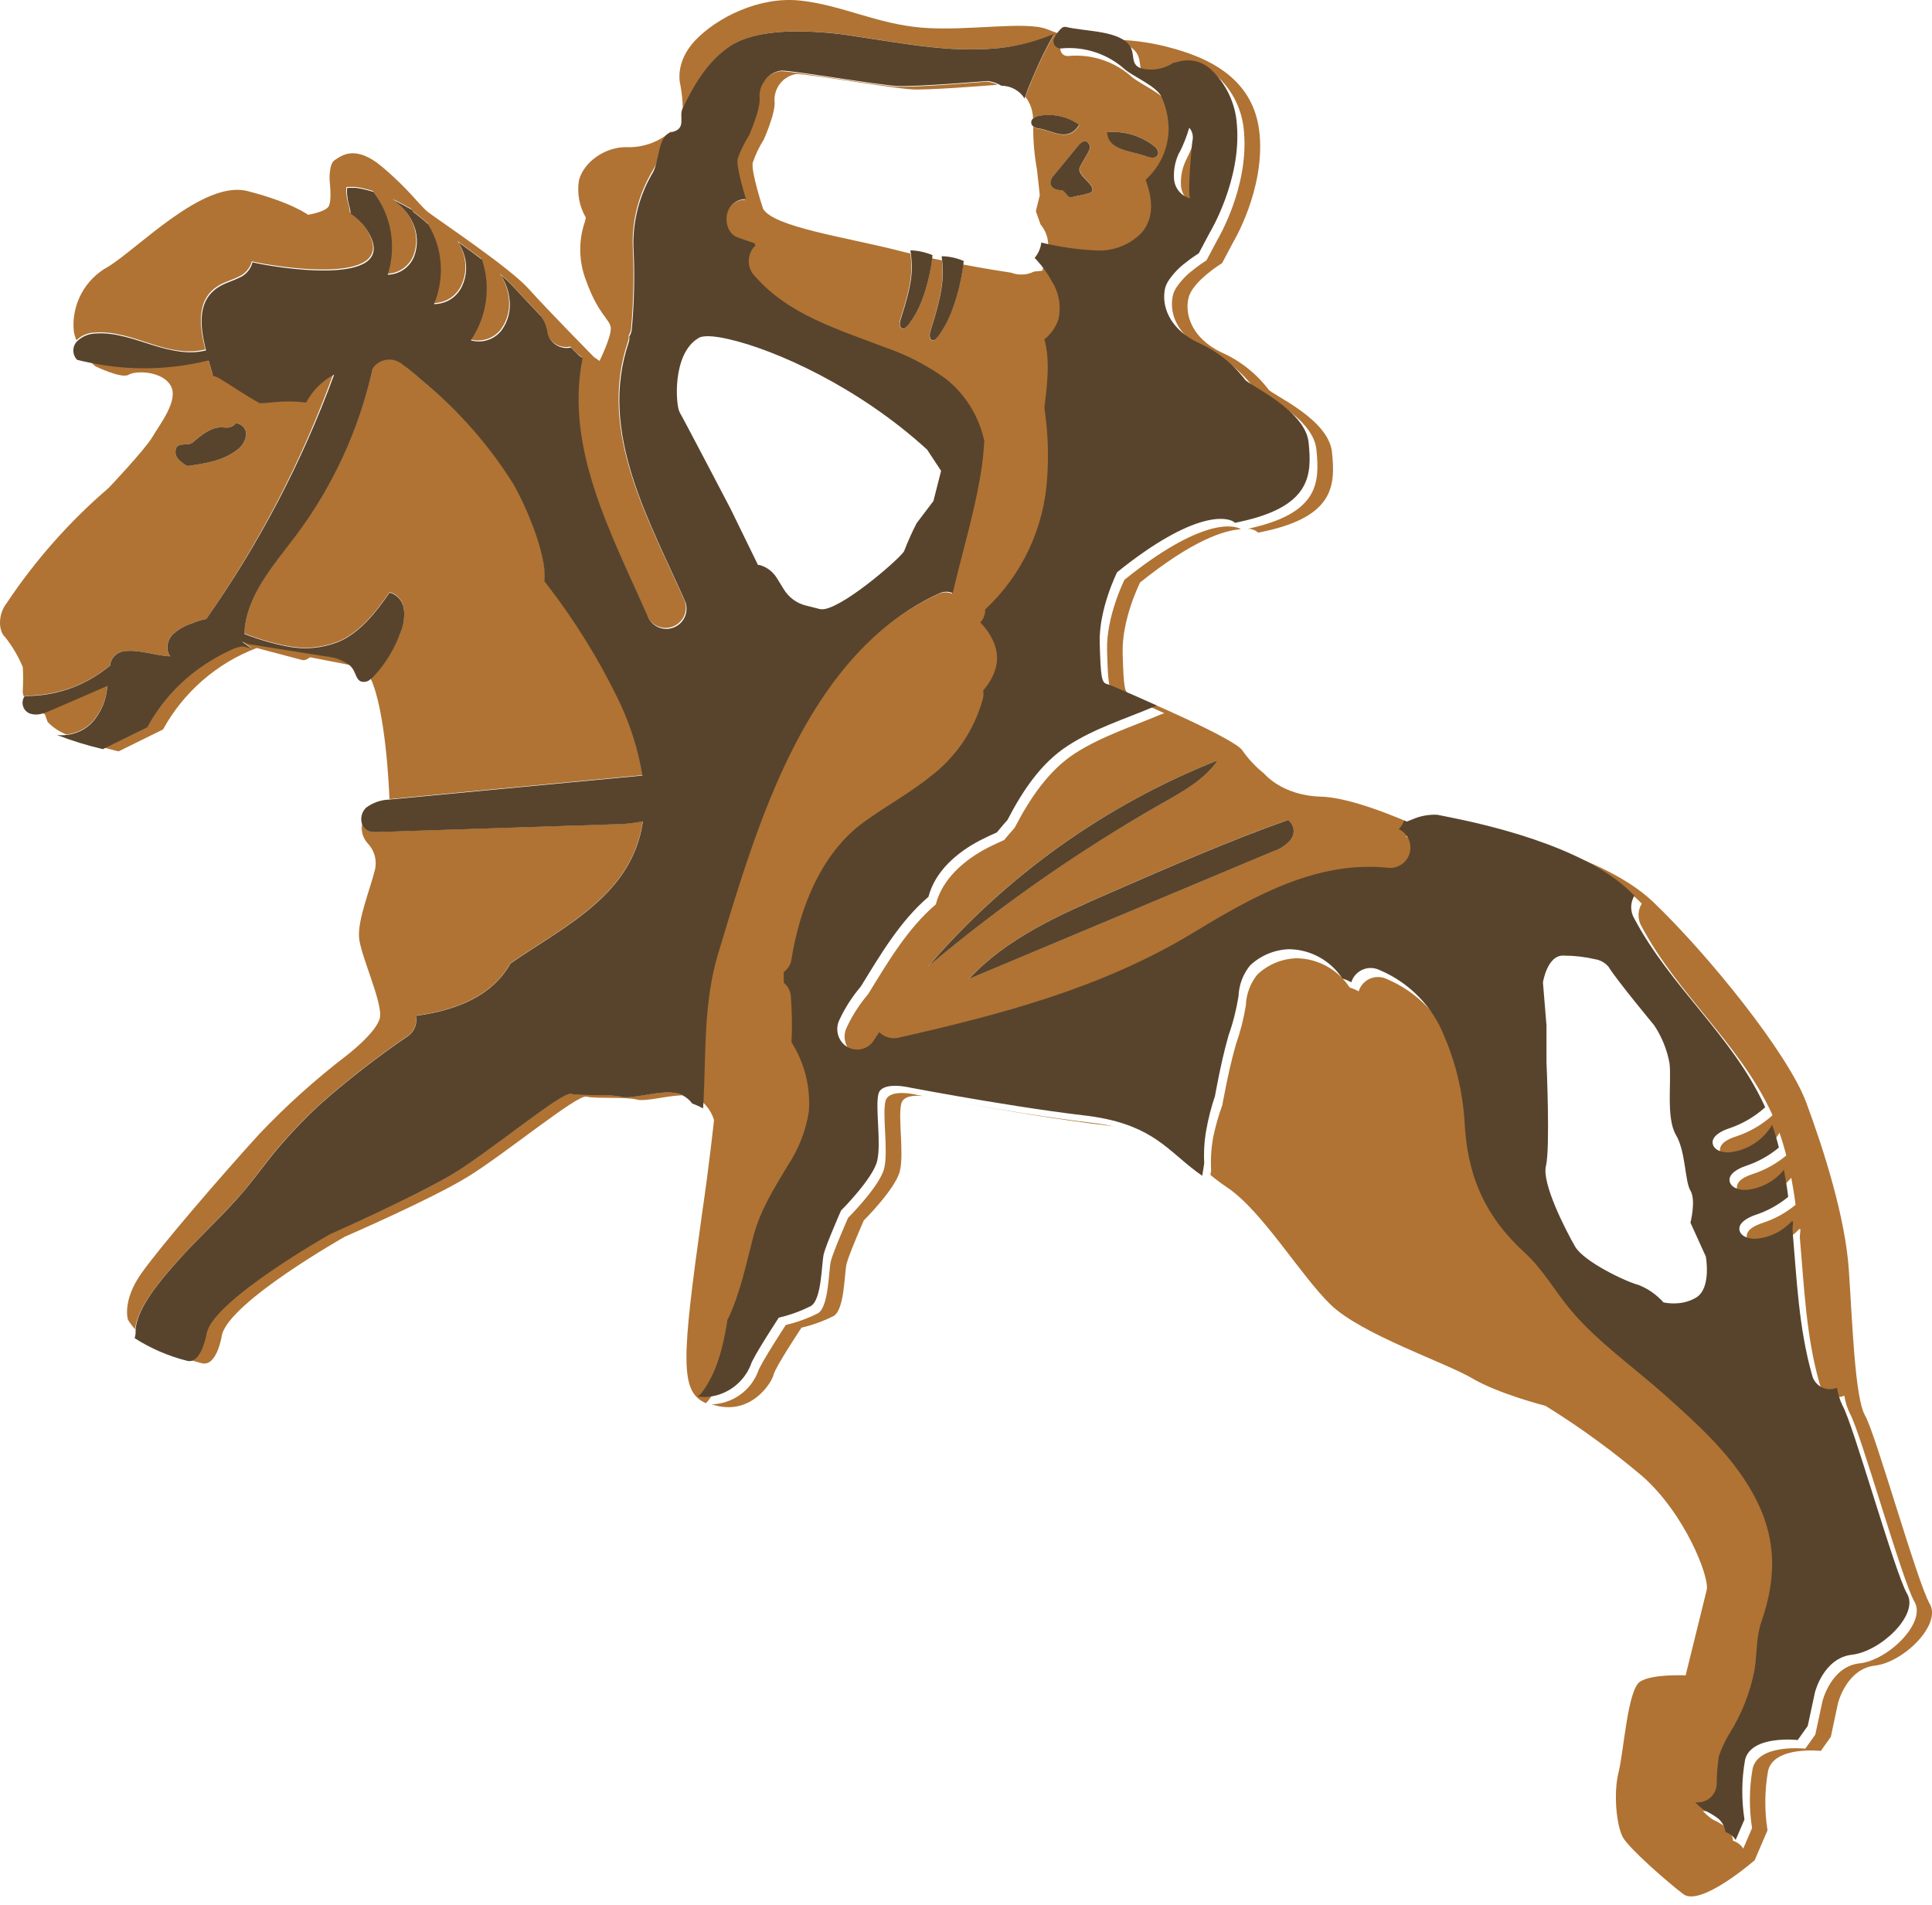<svg width="72" height="71" viewBox="0 0 72 71" fill="none" xmlns="http://www.w3.org/2000/svg">
<path d="M23.158 40.867C22.739 40.761 21.622 40.847 21.279 40.758C20.935 40.669 18.237 42.912 16.853 43.756C15.47 44.6 12.273 45.981 12.273 45.981C12.273 45.981 7.991 48.397 7.691 49.64C7.691 49.64 7.547 50.55 7.141 50.694C7.292 50.743 7.427 50.78 7.522 50.803C8.094 50.947 8.272 49.743 8.272 49.743C8.576 48.5 12.855 46.085 12.855 46.085C12.855 46.085 16.031 44.709 17.415 43.865C18.798 43.021 21.508 40.781 21.852 40.867C22.195 40.953 23.309 40.867 23.73 40.976C24.069 41.063 24.828 40.83 25.432 40.819C25.373 40.787 25.311 40.764 25.246 40.75C24.636 40.58 23.567 40.979 23.158 40.867Z" fill="#B07333"/>
<path d="M10.456 42.663C10.907 42.143 11.385 41.647 11.889 41.179C12.933 40.253 14.035 39.396 15.188 38.611C15.309 38.53 15.403 38.414 15.457 38.278C15.511 38.142 15.523 37.993 15.492 37.85C16.938 37.655 18.316 37.147 19.015 35.904C21.02 34.508 23.526 33.371 23.944 30.66C23.944 30.643 23.944 30.623 23.944 30.605C23.586 30.677 23.221 30.713 22.856 30.715L14.085 31.002C13.965 31.013 13.843 31 13.727 30.964C13.672 30.942 13.623 30.909 13.582 30.865C13.54 30.822 13.509 30.771 13.49 30.715C13.47 30.84 13.478 30.968 13.513 31.089C13.548 31.211 13.61 31.323 13.693 31.418C13.817 31.544 13.909 31.699 13.959 31.869C14.008 32.039 14.016 32.218 13.979 32.392C13.802 33.118 13.329 34.264 13.381 34.936C13.432 35.608 14.286 37.397 14.154 37.942C14.022 38.488 12.92 39.332 12.92 39.332C11.755 40.223 10.664 41.205 9.654 42.27C8.251 43.809 6.017 46.402 5.278 47.439C4.539 48.475 4.768 49.179 4.768 49.179C4.843 49.306 4.933 49.425 5.034 49.532C5.123 48.722 5.945 47.749 6.55 47.068C7.366 46.149 8.268 45.328 9.079 44.392C9.563 43.815 9.978 43.215 10.456 42.663Z" fill="#B07333"/>
<path d="M13.953 25.155C13.91 25.201 13.863 25.244 13.812 25.281C14.371 26.49 14.497 29.333 14.514 29.781L14.672 29.764L23.955 28.885C23.791 27.888 23.481 26.92 23.035 26.013C22.297 24.497 21.403 23.061 20.369 21.729C20.349 21.701 20.327 21.675 20.303 21.651C20.403 20.529 19.444 18.53 19.157 18.042C18.228 16.569 17.064 15.258 15.711 14.162C15.49 13.949 15.254 13.751 15.004 13.571C14.855 13.441 14.662 13.374 14.465 13.385C14.268 13.396 14.083 13.485 13.95 13.631C13.927 13.658 13.906 13.687 13.887 13.717C13.388 15.976 12.411 18.101 11.023 19.949C10.181 21.066 9.141 22.246 9.109 23.61C9.635 23.815 10.179 23.972 10.733 24.078C11.359 24.198 12.007 24.14 12.601 23.909C13.423 23.558 14.004 22.806 14.52 22.065C14.658 22.103 14.782 22.18 14.876 22.288C14.97 22.396 15.031 22.529 15.05 22.671C15.086 22.957 15.047 23.248 14.938 23.515C14.726 24.124 14.39 24.682 13.953 25.155Z" fill="#B07333"/>
<path d="M71.913 59.765C71.458 58.987 69.891 53.407 69.507 52.753C69.123 52.098 69.032 49.246 68.9 47.314C68.768 45.381 67.983 42.889 67.313 41.085C66.643 39.282 63.713 35.629 61.616 33.619C59.52 31.609 54.762 30.837 54.418 30.748C54.372 30.742 54.325 30.742 54.278 30.748C55.567 31.006 59.256 31.813 61.035 33.528L61.184 33.674C61.105 33.804 61.063 33.953 61.063 34.105C61.063 34.257 61.105 34.406 61.184 34.535C62.513 37.045 64.821 38.892 66.019 41.476L66.056 41.562C65.667 41.913 65.209 42.18 64.712 42.346C64.426 42.438 64.065 42.596 64.1 42.897C64.134 43.199 64.466 43.259 64.73 43.239C65.055 43.204 65.369 43.093 65.644 42.915C65.92 42.737 66.15 42.497 66.316 42.214C66.414 42.501 66.497 42.774 66.569 43.061C66.205 43.364 65.788 43.596 65.34 43.745C65.053 43.836 64.695 43.994 64.73 44.296C64.764 44.597 65.099 44.658 65.363 44.638C65.633 44.612 65.895 44.532 66.134 44.403C66.373 44.275 66.584 44.099 66.755 43.888C66.818 44.221 66.875 44.56 66.915 44.899C66.556 45.196 66.145 45.423 65.704 45.568C65.417 45.663 65.062 45.818 65.096 46.119C65.131 46.421 65.474 46.478 65.735 46.458C66.241 46.41 66.711 46.176 67.055 45.8C67.055 45.8 67.096 45.8 67.096 45.818C67.096 45.913 67.067 46.033 67.076 46.136C67.236 47.954 67.305 49.783 67.806 51.544C67.829 51.64 67.873 51.73 67.935 51.807C67.996 51.885 68.074 51.948 68.162 51.993C68.25 52.037 68.347 52.062 68.446 52.065C68.545 52.069 68.643 52.05 68.734 52.012C68.768 52.243 68.838 52.468 68.94 52.678C69.327 53.333 70.891 58.912 71.346 59.69C71.802 60.468 70.364 61.876 69.301 61.987C68.238 62.099 67.92 63.389 67.92 63.389L67.651 64.641L67.279 65.166C67.279 65.166 65.546 64.971 65.317 65.901C65.186 66.637 65.178 67.389 65.294 68.127L64.962 68.899V68.885C64.874 68.748 64.741 68.647 64.586 68.598C64.571 68.481 64.531 68.369 64.467 68.269C64.404 68.17 64.319 68.086 64.22 68.023C64.086 67.937 63.948 67.859 63.804 67.791L63.727 67.736C63.65 67.674 63.577 67.608 63.507 67.538C63.493 67.52 63.478 67.504 63.461 67.489C63.565 67.502 63.672 67.492 63.772 67.459C63.872 67.426 63.963 67.371 64.04 67.298C64.116 67.225 64.175 67.137 64.214 67.038C64.252 66.94 64.267 66.834 64.26 66.728C64.266 66.409 64.291 66.091 64.337 65.775C64.436 65.489 64.563 65.214 64.718 64.954C65.126 64.309 65.429 63.604 65.615 62.863C65.752 62.214 66.299 61.692 66.239 61.034C66.766 60.066 66.606 58.883 66.405 57.763C66.302 57.189 66.405 56.443 65.999 56.058C65.784 55.07 64.801 54.478 64.019 53.726C63.123 52.864 62.848 51.92 61.794 51.271C61.794 51.15 61.112 50.964 61.029 50.837C60.485 50.01 59.396 49.918 58.858 49.114C58.815 49.047 58.761 48.986 58.7 48.933C58.712 48.85 58.706 48.766 58.684 48.685C58.663 48.604 58.625 48.529 58.574 48.462C56.993 46.55 55.395 44.597 54.851 42.09C54.627 41.048 54.51 39.974 54.109 38.981C53.893 38.423 53.568 37.916 53.152 37.487C52.736 37.059 52.238 36.719 51.689 36.488C51.511 36.4 51.307 36.386 51.119 36.447C50.931 36.509 50.775 36.642 50.683 36.818C50.664 36.858 50.648 36.899 50.637 36.942C50.528 36.884 50.414 36.836 50.297 36.798C50.081 36.47 49.789 36.199 49.446 36.009C49.102 35.819 48.718 35.717 48.326 35.71C47.781 35.725 47.26 35.939 46.862 36.313C46.597 36.638 46.445 37.041 46.43 37.462C46.35 37.96 46.225 38.45 46.057 38.926C45.877 39.558 45.737 40.207 45.614 40.856C45.591 40.962 45.573 41.071 45.553 41.18C45.41 41.574 45.295 41.978 45.21 42.389C45.138 42.794 45.113 43.205 45.135 43.615L45.109 43.785C45.302 43.945 45.503 44.095 45.711 44.236C47.034 45.111 48.435 47.492 49.578 48.609C50.721 49.726 53.874 50.777 54.856 51.36C55.839 51.943 57.598 52.391 57.598 52.391C58.858 53.171 60.06 54.044 61.192 55.001C62.793 56.402 63.718 58.783 63.604 59.251L62.819 62.435C62.819 62.435 61.605 62.372 61.129 62.662C60.654 62.952 60.519 65.247 60.319 66.048C60.118 66.849 60.247 68.072 60.49 68.486C60.734 68.899 62.083 70.091 62.73 70.585C63.378 71.079 65.391 69.324 65.391 69.324L65.87 68.21C65.754 67.472 65.761 66.72 65.892 65.985C66.122 65.054 67.857 65.25 67.857 65.25L68.23 64.724L68.496 63.472C68.496 63.472 68.811 62.191 69.874 62.071C70.936 61.95 72.371 60.543 71.913 59.765Z" fill="#B07333"/>
<path d="M44.579 5.013C44.485 5.336 44.362 5.649 44.209 5.949C44.058 6.251 43.99 6.588 44.012 6.925C44.025 7.093 44.09 7.252 44.197 7.381C44.304 7.51 44.449 7.603 44.61 7.646C44.51 7.448 44.668 5.667 44.699 5.495C44.719 5.411 44.718 5.323 44.697 5.239C44.676 5.155 44.636 5.078 44.579 5.013Z" fill="#B07333"/>
<path d="M27.361 49.483C27.378 49.455 27.393 49.426 27.406 49.397C27.853 48.435 28.057 47.386 28.326 46.376C28.595 45.365 29.102 44.584 29.618 43.717C30.019 43.111 30.285 42.425 30.397 41.706C30.461 40.803 30.234 39.902 29.749 39.136C29.776 38.575 29.768 38.012 29.727 37.451C29.723 37.348 29.697 37.247 29.651 37.155C29.605 37.063 29.54 36.981 29.46 36.917C29.46 36.782 29.46 36.65 29.46 36.515C29.538 36.461 29.604 36.392 29.653 36.311C29.703 36.231 29.734 36.141 29.747 36.047C30.053 34.131 30.858 32.087 32.442 30.932C33.27 30.329 34.16 29.844 34.971 29.195C35.898 28.48 36.567 27.481 36.876 26.349C36.905 26.243 36.911 26.131 36.893 26.022C37.086 25.807 37.235 25.556 37.331 25.284C37.566 24.606 37.242 23.966 36.784 23.489C36.846 23.426 36.895 23.351 36.926 23.267C36.957 23.184 36.97 23.096 36.965 23.007C38.343 21.725 39.172 19.958 39.279 18.076C39.337 17.214 39.302 16.347 39.173 15.492C39.276 14.723 39.408 13.723 39.173 12.939C39.417 12.747 39.6 12.486 39.697 12.19C39.751 11.948 39.757 11.699 39.714 11.456C39.671 11.212 39.581 10.979 39.448 10.771C39.291 10.482 39.098 10.214 38.875 9.973L38.846 10.088L38.531 10.122C38.384 10.196 38.221 10.234 38.056 10.231C37.928 10.231 37.801 10.207 37.681 10.162C37.351 10.114 36.687 10.007 35.896 9.858C35.813 10.513 35.555 11.679 35.054 12.396C34.999 12.496 34.928 12.586 34.842 12.661C34.825 12.675 34.803 12.683 34.781 12.686C34.759 12.688 34.737 12.685 34.716 12.675C34.696 12.666 34.679 12.651 34.667 12.632C34.655 12.613 34.648 12.591 34.647 12.569C34.635 12.501 34.64 12.431 34.662 12.365C35.177 10.745 35.151 10.286 35.103 9.703L34.736 9.628C34.664 10.234 34.43 11.323 33.94 11.983C33.886 12.076 33.816 12.159 33.734 12.227C33.716 12.24 33.695 12.247 33.673 12.249C33.651 12.252 33.63 12.248 33.61 12.239C33.59 12.23 33.572 12.216 33.559 12.198C33.547 12.181 33.538 12.16 33.536 12.138C33.52 12.076 33.52 12.011 33.536 11.949C34.029 10.424 33.989 10.007 33.928 9.447C33.785 9.416 33.642 9.379 33.505 9.344C31.522 8.839 28.836 8.462 28.438 7.782C28.438 7.782 27.976 6.375 28.054 6.059C28.157 5.756 28.295 5.467 28.466 5.198C28.466 5.198 28.922 4.181 28.864 3.762C28.854 3.523 28.93 3.289 29.08 3.104C29.23 2.919 29.443 2.795 29.678 2.757C30.128 2.757 33.301 3.297 33.994 3.331C34.567 3.363 36.572 3.208 37.182 3.159C37.056 3.099 36.922 3.06 36.784 3.041C36.784 3.041 34.106 3.268 33.413 3.228C32.72 3.187 29.546 2.653 29.096 2.653C28.963 2.667 28.834 2.713 28.722 2.785C28.609 2.858 28.514 2.957 28.446 3.073C28.326 3.239 28.268 3.442 28.28 3.647C28.337 4.075 27.882 5.083 27.882 5.083C27.71 5.353 27.569 5.642 27.464 5.944C27.406 6.18 27.65 7.035 27.773 7.443C27.638 7.439 27.505 7.474 27.39 7.544C27.275 7.615 27.183 7.717 27.126 7.839C26.957 8.175 27.066 8.721 27.449 8.865C27.664 8.945 27.879 9.017 28.097 9.088C28.103 9.124 28.111 9.158 28.122 9.192L28.059 9.252C27.931 9.406 27.866 9.603 27.878 9.802C27.889 10.002 27.975 10.191 28.12 10.329C29.391 11.765 31.27 12.316 32.989 12.979C33.797 13.258 34.558 13.656 35.249 14.16C35.961 14.738 36.456 15.542 36.652 16.44V16.477C36.629 16.918 36.58 17.357 36.503 17.792C36.251 19.257 35.813 20.681 35.478 22.125C35.403 22.092 35.321 22.075 35.239 22.075C35.156 22.075 35.075 22.092 35 22.125C31.605 23.644 29.698 27.073 28.412 30.453C27.762 32.141 27.238 33.879 26.719 35.622C26.186 37.408 26.284 39.24 26.192 41.078C26.388 41.257 26.532 41.486 26.61 41.741C26.61 41.741 26.418 43.507 26.169 45.187C25.399 50.683 25.33 51.863 26.304 52.291C26.338 52.263 26.369 52.231 26.395 52.196C26.968 51.456 27.177 50.528 27.329 49.612L27.361 49.483Z" fill="#B07333"/>
<path d="M32.999 41.037C32.873 41.543 33.111 42.881 32.951 43.541C32.791 44.202 31.605 45.385 31.605 45.385C31.605 45.385 31.049 46.648 30.963 46.999C30.877 47.349 30.891 48.693 30.485 48.94C30.103 49.132 29.701 49.279 29.285 49.376C29.285 49.376 28.311 50.861 28.242 51.134C28.104 51.48 27.867 51.778 27.562 51.991C27.256 52.205 26.895 52.324 26.523 52.334L26.684 52.38C28.019 52.722 28.763 51.518 28.829 51.231C28.895 50.944 29.869 49.477 29.869 49.477C30.286 49.38 30.69 49.233 31.072 49.04C31.479 48.793 31.464 47.447 31.55 47.096C31.636 46.746 32.189 45.485 32.189 45.485C32.189 45.485 33.375 44.302 33.535 43.642C33.696 42.981 33.461 41.632 33.587 41.135C33.661 40.825 34.099 40.81 34.42 40.848L34.197 40.807C34.197 40.807 33.123 40.532 32.999 41.037Z" fill="#B07333"/>
<path d="M35.867 41.107C37.191 41.343 39.462 41.731 41.241 41.94L41.507 41.977C41.223 41.916 40.936 41.869 40.648 41.837C39.118 41.656 37.211 41.343 35.867 41.107Z" fill="#B07333"/>
<path d="M9.567 24.149L11.254 24.594C11.284 24.602 11.316 24.604 11.347 24.6C11.378 24.595 11.408 24.585 11.434 24.568L11.557 24.494L13.038 24.781C12.779 24.587 12.47 24.471 12.148 24.445L9.421 24.011C9.291 24 9.165 23.961 9.051 23.896H9.028C9.14 23.983 9.257 24.072 9.375 24.155L9.06 24.072C8.946 24.081 8.834 24.108 8.728 24.152C8.415 24.287 8.114 24.445 7.825 24.626C6.846 25.225 6.042 26.073 5.494 27.084L3.898 27.868C4.208 27.954 4.42 28 4.42 28L6.075 27.184C6.842 25.789 8.08 24.713 9.567 24.149Z" fill="#B07333"/>
<path d="M2.849 12.679C3.035 12.5 3.281 12.397 3.539 12.392C4.258 12.337 4.971 12.602 5.647 12.82C6.323 13.038 6.999 13.193 7.652 13.021C7.406 12.065 7.329 11.103 8.188 10.62C8.411 10.494 8.663 10.428 8.892 10.313C9.013 10.261 9.12 10.182 9.205 10.083C9.291 9.983 9.352 9.866 9.385 9.739C10.133 9.922 14.776 10.701 13.756 8.716C13.587 8.396 13.34 8.123 13.037 7.924C13.038 7.847 13.027 7.771 13.006 7.697C12.977 7.602 12.954 7.507 12.934 7.41C12.934 7.433 12.908 7.226 12.905 7.177C12.902 7.136 12.902 7.095 12.905 7.054C12.905 7.028 12.905 7.005 12.905 6.982L12.954 6.965H13.057C13.091 6.965 13.206 6.965 13.24 6.965L13.421 6.993C13.582 7.025 13.74 7.067 13.896 7.117C14.224 7.551 14.443 8.058 14.535 8.594C14.627 9.131 14.588 9.682 14.423 10.201C14.639 10.197 14.849 10.128 15.025 10.004C15.202 9.88 15.337 9.705 15.414 9.503C15.489 9.299 15.521 9.081 15.508 8.864C15.496 8.647 15.44 8.434 15.343 8.24C15.183 7.905 14.936 7.621 14.627 7.418C14.859 7.522 15.088 7.654 15.311 7.774C15.34 7.8 15.366 7.855 15.394 7.875C15.584 8.016 15.766 8.167 15.939 8.329C16.204 8.772 16.361 9.271 16.397 9.787C16.434 10.302 16.348 10.819 16.148 11.295C16.368 11.296 16.585 11.233 16.771 11.114C16.957 10.995 17.104 10.824 17.196 10.623C17.288 10.426 17.338 10.211 17.345 9.994C17.351 9.776 17.313 9.559 17.233 9.357C17.185 9.228 17.125 9.104 17.053 8.986C17.339 9.199 17.651 9.423 17.938 9.638C18.104 10.138 18.153 10.669 18.08 11.191C18.008 11.712 17.816 12.21 17.52 12.645C17.726 12.705 17.945 12.702 18.149 12.636C18.354 12.57 18.533 12.444 18.665 12.274C18.794 12.098 18.885 11.898 18.934 11.686C18.983 11.474 18.989 11.254 18.952 11.039C18.908 10.741 18.798 10.455 18.631 10.204C18.805 10.347 18.97 10.501 19.124 10.666C19.381 10.953 19.762 11.355 20.149 11.76C20.189 11.826 20.229 11.889 20.264 11.958V11.976C20.264 12.001 20.301 12.059 20.309 12.085C20.344 12.168 20.401 12.498 20.358 12.205C20.359 12.315 20.385 12.423 20.433 12.522C20.481 12.62 20.551 12.707 20.637 12.775C20.723 12.843 20.823 12.891 20.93 12.915C21.037 12.939 21.148 12.939 21.255 12.915L21.541 13.202L21.687 13.308C21.006 16.659 22.773 19.872 24.09 22.879C24.121 22.973 24.17 23.06 24.234 23.136C24.298 23.211 24.377 23.273 24.465 23.318C24.553 23.363 24.649 23.39 24.748 23.398C24.847 23.405 24.946 23.393 25.04 23.363C25.134 23.332 25.221 23.283 25.296 23.218C25.371 23.154 25.433 23.075 25.478 22.987C25.523 22.899 25.55 22.802 25.557 22.703C25.565 22.605 25.553 22.505 25.522 22.411C24.199 19.393 22.251 16.119 23.403 12.725C23.427 12.652 23.435 12.575 23.429 12.498C23.476 12.426 23.506 12.345 23.517 12.26C23.613 11.21 23.634 10.154 23.578 9.101C23.567 8.15 23.818 7.214 24.302 6.396C24.566 5.928 24.792 5.408 25.021 4.883C24.585 5.271 24.021 5.486 23.437 5.486C22.578 5.431 21.742 6.043 21.576 6.723C21.498 7.202 21.589 7.692 21.833 8.11L21.796 8.266C21.552 8.978 21.568 9.755 21.842 10.457C22.291 11.714 22.724 11.892 22.761 12.208C22.799 12.524 22.343 13.451 22.343 13.451L22.134 13.305C22.134 13.305 20.415 11.559 19.697 10.758C18.978 9.957 16.294 8.174 15.953 7.904C15.612 7.634 15.297 7.114 14.257 6.23C13.217 5.345 12.696 5.83 12.473 5.968C12.249 6.106 12.284 6.732 12.284 6.732C12.284 6.732 12.373 7.47 12.252 7.685C12.132 7.901 11.479 8.004 11.479 8.004C11.479 8.004 10.863 7.539 9.222 7.12C7.581 6.701 5.149 9.256 4.029 9.94C3.605 10.17 3.257 10.52 3.03 10.946C2.802 11.372 2.704 11.856 2.749 12.337C2.768 12.455 2.801 12.57 2.849 12.679Z" fill="#B07333"/>
<path d="M42.376 2.003C42.611 2.4 42.27 2.865 43.178 2.865C43.449 2.861 43.715 2.782 43.945 2.638C43.971 2.623 43.998 2.611 44.026 2.601H44.063H44.08C44.295 2.521 44.528 2.502 44.753 2.544C44.979 2.587 45.188 2.689 45.36 2.842C45.949 3.38 46.307 4.125 46.36 4.921C46.54 6.989 45.377 8.921 45.377 8.921L44.976 9.676L44.962 9.702L44.787 9.817C44.699 9.877 44.587 9.961 44.469 10.055C44.211 10.248 43.989 10.485 43.813 10.756C43.77 10.83 43.736 10.909 43.713 10.992C43.686 11.108 43.674 11.228 43.676 11.348C43.676 11.922 44.031 12.591 44.922 13.022C45.619 13.326 46.227 13.804 46.689 14.409C46.804 14.604 48.932 15.506 49.058 16.749C49.184 17.992 49.158 19.138 46.497 19.707C46.641 19.702 46.78 19.754 46.887 19.85C49.751 19.299 49.766 18.093 49.639 16.849C49.513 15.606 47.385 14.704 47.271 14.512C46.808 13.907 46.2 13.43 45.504 13.125C44.418 12.6 44.14 11.718 44.295 11.095C44.449 10.472 45.544 9.806 45.544 9.806L45.959 9.024C45.959 9.024 47.125 7.092 46.944 5.024C46.764 2.957 45.097 2.153 43.507 1.748C42.798 1.564 42.068 1.474 41.336 1.481C41.777 1.564 42.201 1.705 42.376 2.003Z" fill="#B07333"/>
<path d="M1.91 26.447C1.803 26.497 1.692 26.538 1.578 26.57L1.673 26.619L1.776 26.906C1.972 27.11 2.211 27.269 2.475 27.371C2.851 27.335 3.201 27.162 3.457 26.883C3.78 26.509 3.972 26.039 4.001 25.545L1.91 26.447Z" fill="#B07333"/>
<path d="M51.966 32.61C52.146 32.638 52.33 32.6 52.484 32.503C52.638 32.405 52.751 32.256 52.804 32.081C52.857 31.907 52.846 31.719 52.772 31.553C52.698 31.386 52.566 31.252 52.402 31.175C52.491 31.082 52.559 30.971 52.602 30.85L52.694 30.896C52.694 30.896 52.771 30.862 52.889 30.819C52.109 30.465 50.328 29.716 49.219 29.687C47.77 29.647 47.108 28.826 47.108 28.826C46.798 28.58 46.525 28.29 46.298 27.964C46.049 27.542 42.314 25.928 42.11 25.877C41.907 25.825 41.876 25.624 41.838 24.346C41.801 23.068 42.488 21.707 42.488 21.707C44.428 20.148 45.605 19.76 46.246 19.723C46 19.559 44.797 19.278 41.907 21.604C41.907 21.604 41.219 22.971 41.257 24.245C41.294 25.52 41.325 25.721 41.529 25.773C41.623 25.796 42.48 26.158 43.394 26.58C43.358 26.588 43.324 26.599 43.29 26.612C42.213 27.071 41.059 27.433 40.065 28.073C39.071 28.714 38.373 29.773 37.817 30.841C37.731 30.945 37.645 31.043 37.568 31.129L37.422 31.304C37.215 31.396 37.012 31.491 36.811 31.591C35.952 32.039 35.121 32.74 34.875 33.702C33.821 34.603 33.091 35.847 32.355 37.044C32.034 37.421 31.765 37.839 31.555 38.288C31.483 38.438 31.459 38.607 31.489 38.771C31.519 38.936 31.601 39.086 31.722 39.201C31.794 39.267 31.88 39.318 31.972 39.351C32.065 39.384 32.163 39.398 32.261 39.392C32.359 39.387 32.456 39.362 32.544 39.318C32.632 39.275 32.711 39.215 32.776 39.14C32.813 39.089 32.847 39.034 32.885 38.98C32.933 38.902 32.985 38.827 33.036 38.75C33.131 38.842 33.247 38.91 33.374 38.945C33.501 38.981 33.635 38.984 33.764 38.954C37.562 38.092 41.34 37.104 44.728 35.048C47.011 33.658 49.331 32.355 51.966 32.61ZM45.379 28.332C44.886 29.047 44.098 29.48 43.348 29.911C40.246 31.675 37.311 33.72 34.58 36.019C37.507 32.617 41.215 29.979 45.384 28.332H45.379ZM48.099 31.281C47.923 31.491 47.691 31.647 47.429 31.729L36.098 36.484C37.53 34.962 39.464 34.098 41.357 33.274C43.548 32.318 45.742 31.358 47.991 30.557C48.046 30.597 48.094 30.647 48.13 30.705C48.166 30.763 48.19 30.827 48.2 30.895C48.211 30.962 48.208 31.031 48.192 31.098C48.175 31.164 48.146 31.226 48.105 31.281H48.099Z" fill="#B07333"/>
<path d="M25.448 4.056C25.869 3.172 26.362 2.334 27.135 1.779C27.759 1.326 28.633 1.205 29.381 1.173C30.244 1.153 31.107 1.216 31.958 1.363C33.809 1.633 35.682 2.021 37.564 1.751C38.153 1.667 38.729 1.514 39.282 1.294C39.003 1.776 38.754 2.276 38.538 2.79C38.42 3.057 38.311 3.327 38.211 3.603C38.392 3.836 38.493 4.122 38.498 4.418C38.554 4.37 38.622 4.336 38.695 4.321C38.96 4.269 39.232 4.273 39.495 4.332C39.758 4.391 40.007 4.503 40.225 4.662C39.801 5.343 39.225 4.861 38.721 4.8C38.643 4.792 38.569 4.763 38.506 4.717C38.501 5.252 38.547 5.787 38.644 6.314L38.75 7.275L38.603 7.87L38.778 8.364C38.97 8.591 39.072 8.882 39.065 9.179V9.202C39.065 9.24 39.065 9.28 39.065 9.32C39.697 9.476 40.342 9.572 40.992 9.607C41.324 9.643 41.66 9.603 41.974 9.49C42.288 9.377 42.572 9.194 42.805 8.955C43.298 8.381 43.198 7.643 42.952 6.983C43.219 6.743 43.434 6.449 43.582 6.122C43.73 5.794 43.808 5.439 43.811 5.079C43.805 4.653 43.707 4.234 43.524 3.85C43.307 3.479 42.525 3.146 42.193 2.879C41.872 2.588 41.494 2.367 41.083 2.231C40.672 2.094 40.237 2.045 39.806 2.087C39.758 2.091 39.709 2.081 39.665 2.06C39.621 2.038 39.584 2.004 39.558 1.963C39.532 1.921 39.518 1.873 39.517 1.824C39.517 1.775 39.53 1.727 39.554 1.685C39.617 1.558 39.702 1.443 39.804 1.346C39.54 1.279 39.282 1.195 39.03 1.093C38.24 0.766 36.031 1.173 34.344 1.03C32.657 0.886 31.368 0.188 29.827 0.022C28.287 -0.145 26.703 0.665 25.906 1.509C25.11 2.354 25.356 3.166 25.356 3.166C25.41 3.46 25.44 3.758 25.448 4.056ZM42.986 5.418C43.1 5.504 43.221 5.65 43.152 5.779C43.083 5.909 42.889 5.886 42.751 5.831C42.207 5.624 41.279 5.607 41.27 4.924C41.881 4.872 42.49 5.048 42.98 5.418H42.986ZM40.517 5.283C40.565 5.317 40.6 5.367 40.614 5.424C40.629 5.482 40.623 5.542 40.597 5.596C40.554 5.705 40.285 6.135 40.242 6.245C40.127 6.532 40.875 6.899 40.689 7.146C40.626 7.232 40.047 7.31 39.947 7.35C39.789 7.41 39.709 7.089 39.54 7.086C39.458 7.087 39.377 7.069 39.302 7.034C39.265 7.016 39.231 6.99 39.206 6.957C39.18 6.924 39.162 6.886 39.154 6.845C39.153 6.784 39.164 6.724 39.188 6.668C39.212 6.612 39.247 6.562 39.291 6.52L40.167 5.449C40.21 5.393 40.26 5.344 40.316 5.303C40.345 5.284 40.377 5.272 40.411 5.268C40.445 5.265 40.48 5.27 40.511 5.283H40.517Z" fill="#B07333"/>
<path d="M4.097 24.811C4.108 24.679 4.163 24.555 4.252 24.457C4.342 24.36 4.462 24.296 4.592 24.274C5.165 24.188 5.752 24.424 6.311 24.458H6.342C6.313 24.424 6.288 24.385 6.271 24.343C6.228 24.218 6.223 24.083 6.256 23.955C6.289 23.827 6.359 23.712 6.457 23.623C6.653 23.449 6.884 23.318 7.133 23.238C7.311 23.16 7.498 23.101 7.689 23.063C9.665 20.23 11.26 17.149 12.435 13.9C11.99 14.133 11.627 14.497 11.392 14.942C11.001 14.893 10.607 14.888 10.215 14.928C10.029 14.942 9.842 14.962 9.662 14.968C9.149 14.681 8.668 14.353 8.17 14.049C8.095 14.003 8.012 13.97 7.926 13.951C7.869 13.77 7.809 13.584 7.754 13.377H7.737C6.302 13.73 4.806 13.759 3.358 13.463C3.42 13.529 3.486 13.592 3.555 13.65C3.555 13.65 4.532 14.126 4.793 13.966C5.053 13.805 6.036 13.819 6.357 14.365C6.677 14.91 5.961 15.8 5.684 16.277C5.406 16.754 4.051 18.181 4.051 18.181C2.59 19.434 1.308 20.884 0.241 22.488C-0.068 22.876 -0.076 23.508 0.196 23.749C0.462 24.087 0.682 24.46 0.849 24.858C0.866 25.144 0.866 25.432 0.849 25.719C0.842 25.808 0.859 25.897 0.897 25.977C0.914 25.956 0.933 25.938 0.955 25.923C2.044 25.933 3.105 25.573 3.965 24.903C4.007 24.87 4.051 24.84 4.097 24.811ZM6.569 16.685C6.677 16.475 7.024 16.633 7.199 16.475C8.276 15.505 8.379 16.211 8.791 15.775C8.847 15.778 8.902 15.792 8.951 15.818C9.001 15.843 9.045 15.878 9.081 15.921C9.116 15.964 9.143 16.015 9.158 16.068C9.173 16.122 9.177 16.179 9.169 16.234C9.149 16.347 9.106 16.454 9.043 16.549C8.98 16.644 8.898 16.726 8.803 16.788C8.29 17.176 7.623 17.276 6.99 17.363C6.856 17.299 6.736 17.209 6.637 17.099C6.589 17.042 6.558 16.974 6.545 16.901C6.533 16.828 6.541 16.754 6.569 16.685Z" fill="#B07333"/>
<path d="M8.803 16.789C8.898 16.727 8.98 16.645 9.043 16.55C9.106 16.454 9.149 16.347 9.169 16.235C9.177 16.179 9.173 16.123 9.158 16.069C9.142 16.015 9.116 15.965 9.081 15.922C9.045 15.879 9.001 15.844 8.951 15.818C8.901 15.793 8.847 15.778 8.791 15.775C8.379 16.212 8.276 15.505 7.199 16.476C7.024 16.634 6.677 16.476 6.569 16.686C6.541 16.755 6.532 16.83 6.544 16.904C6.557 16.977 6.589 17.046 6.637 17.102C6.736 17.213 6.856 17.303 6.99 17.366C7.623 17.277 8.29 17.177 8.803 16.789Z" fill="#58442D"/>
<path d="M34.85 12.655C34.935 12.58 35.007 12.491 35.062 12.391C35.563 11.673 35.821 10.507 35.904 9.852C35.904 9.812 35.904 9.766 35.921 9.729C35.661 9.614 35.38 9.553 35.096 9.548C35.096 9.6 35.096 9.648 35.11 9.697C35.159 10.271 35.185 10.739 34.669 12.359C34.648 12.425 34.643 12.495 34.655 12.563C34.656 12.585 34.662 12.607 34.674 12.626C34.687 12.645 34.704 12.66 34.724 12.669C34.744 12.679 34.767 12.683 34.789 12.68C34.811 12.678 34.832 12.669 34.85 12.655Z" fill="#58442D"/>
<path d="M33.542 12.132C33.544 12.153 33.552 12.174 33.565 12.192C33.578 12.21 33.595 12.224 33.615 12.233C33.635 12.242 33.657 12.245 33.679 12.243C33.701 12.241 33.722 12.233 33.739 12.221C33.822 12.153 33.892 12.07 33.946 11.977C34.435 11.316 34.67 10.228 34.742 9.622C34.742 9.585 34.742 9.544 34.756 9.51C34.495 9.4 34.215 9.338 33.931 9.329C33.931 9.366 33.931 9.404 33.946 9.441C34.006 10.015 34.046 10.417 33.553 11.942C33.534 12.004 33.53 12.069 33.542 12.132Z" fill="#58442D"/>
<path d="M37.547 1.752C35.671 2.022 33.792 1.634 31.941 1.364C31.09 1.218 30.227 1.154 29.363 1.175C28.616 1.209 27.742 1.327 27.118 1.781C26.345 2.338 25.852 3.173 25.431 4.058C25.296 4.345 25.594 4.799 25.047 4.919C24.5 5.04 24.592 5.964 24.328 6.433C23.843 7.25 23.593 8.186 23.604 9.138C23.659 10.191 23.639 11.246 23.543 12.296C23.532 12.381 23.502 12.463 23.454 12.535C23.461 12.611 23.452 12.688 23.429 12.761C22.283 16.156 24.225 19.429 25.548 22.447C25.579 22.541 25.591 22.641 25.583 22.74C25.576 22.839 25.549 22.935 25.504 23.023C25.459 23.112 25.397 23.191 25.322 23.255C25.247 23.319 25.16 23.368 25.066 23.399C24.972 23.43 24.872 23.442 24.774 23.434C24.675 23.426 24.579 23.399 24.491 23.354C24.403 23.309 24.324 23.247 24.26 23.172C24.196 23.097 24.147 23.01 24.116 22.915C22.799 19.909 21.031 16.695 21.713 13.344L21.567 13.238L21.281 12.951C21.174 12.975 21.063 12.976 20.956 12.951C20.849 12.927 20.749 12.879 20.663 12.811C20.577 12.743 20.507 12.657 20.459 12.558C20.411 12.46 20.385 12.351 20.384 12.242C20.427 12.529 20.37 12.204 20.335 12.121C20.335 12.095 20.301 12.038 20.29 12.012V11.995C20.255 11.926 20.215 11.863 20.175 11.797C19.788 11.392 19.407 10.987 19.149 10.703C18.996 10.538 18.831 10.383 18.657 10.24C18.824 10.492 18.934 10.777 18.978 11.076C19.015 11.29 19.009 11.51 18.96 11.723C18.911 11.935 18.819 12.135 18.691 12.311C18.559 12.48 18.38 12.606 18.175 12.672C17.971 12.739 17.752 12.742 17.546 12.681C17.842 12.246 18.034 11.748 18.106 11.227C18.179 10.705 18.13 10.174 17.964 9.675C17.677 9.459 17.374 9.235 17.079 9.023C17.15 9.14 17.211 9.264 17.259 9.393C17.339 9.596 17.377 9.812 17.371 10.03C17.364 10.248 17.314 10.462 17.222 10.659C17.13 10.861 16.983 11.031 16.797 11.151C16.611 11.27 16.394 11.333 16.174 11.331C16.374 10.855 16.46 10.339 16.423 9.823C16.387 9.308 16.23 8.808 15.964 8.365C15.792 8.204 15.61 8.052 15.42 7.911C15.392 7.891 15.366 7.837 15.337 7.811C15.114 7.69 14.885 7.558 14.653 7.455C14.962 7.658 15.209 7.942 15.369 8.276C15.466 8.471 15.522 8.683 15.534 8.9C15.546 9.118 15.515 9.335 15.44 9.54C15.363 9.742 15.228 9.916 15.051 10.04C14.875 10.165 14.665 10.233 14.449 10.237C14.614 9.719 14.653 9.168 14.561 8.631C14.469 8.094 14.25 7.587 13.922 7.153C13.766 7.103 13.607 7.062 13.447 7.03L13.266 7.001C13.232 7.001 13.117 7.001 13.083 7.001H12.98L12.931 7.018C12.931 7.041 12.931 7.064 12.931 7.09C12.931 7.116 12.931 7.173 12.931 7.214C12.931 7.254 12.968 7.469 12.96 7.446C12.98 7.541 13.003 7.636 13.031 7.733C13.053 7.807 13.063 7.883 13.063 7.96C13.365 8.159 13.613 8.432 13.782 8.753C14.802 10.737 10.159 9.959 9.411 9.775C9.378 9.902 9.316 10.02 9.231 10.119C9.146 10.219 9.039 10.298 8.918 10.349C8.689 10.464 8.437 10.53 8.214 10.657C7.354 11.139 7.432 12.092 7.678 13.057C7.025 13.229 6.323 13.057 5.673 12.856C5.023 12.655 4.284 12.374 3.565 12.428C3.307 12.434 3.061 12.536 2.875 12.716C2.784 12.808 2.733 12.933 2.733 13.063C2.733 13.193 2.784 13.318 2.875 13.41C3.041 13.454 3.21 13.488 3.376 13.522C4.824 13.819 6.32 13.789 7.755 13.436H7.773C7.827 13.629 7.887 13.815 7.944 14.011C8.031 14.029 8.113 14.062 8.188 14.108C8.686 14.413 9.168 14.746 9.68 15.027C9.861 15.027 10.047 15.001 10.23 14.987C10.623 14.947 11.019 14.952 11.41 15.001C11.645 14.556 12.008 14.193 12.453 13.959C11.268 17.19 9.665 20.251 7.687 23.065C7.498 23.102 7.313 23.16 7.137 23.237C6.887 23.317 6.657 23.448 6.461 23.622C6.363 23.71 6.293 23.826 6.26 23.954C6.227 24.082 6.232 24.217 6.275 24.343C6.292 24.384 6.316 24.423 6.346 24.457H6.315C5.742 24.423 5.155 24.187 4.596 24.273C4.466 24.295 4.346 24.359 4.256 24.457C4.166 24.554 4.112 24.678 4.101 24.811C4.057 24.839 4.015 24.869 3.975 24.902C3.112 25.581 2.044 25.946 0.947 25.936C0.925 25.951 0.906 25.97 0.89 25.991C0.861 26.044 0.845 26.103 0.841 26.163C0.837 26.224 0.846 26.285 0.867 26.341C0.888 26.398 0.921 26.45 0.963 26.493C1.006 26.536 1.057 26.569 1.113 26.591C1.264 26.64 1.426 26.64 1.577 26.591C1.691 26.558 1.802 26.518 1.909 26.47L4 25.563C3.971 26.057 3.78 26.527 3.456 26.901C3.2 27.179 2.85 27.353 2.474 27.389C2.356 27.402 2.237 27.402 2.119 27.389C2.679 27.605 3.253 27.782 3.837 27.918L3.897 27.886L5.493 27.102C6.041 26.091 6.845 25.243 7.824 24.644C8.113 24.463 8.414 24.305 8.726 24.17C8.832 24.127 8.945 24.099 9.059 24.09L9.374 24.173C9.256 24.09 9.139 24.001 9.027 23.915H9.05C9.164 23.979 9.29 24.018 9.42 24.029L12.146 24.463C12.469 24.489 12.778 24.605 13.037 24.799C13.098 24.855 13.148 24.921 13.186 24.994C13.261 25.135 13.295 25.316 13.432 25.388C13.495 25.412 13.563 25.418 13.63 25.405C13.695 25.392 13.756 25.36 13.805 25.313C13.855 25.276 13.902 25.233 13.945 25.187C14.387 24.711 14.726 24.147 14.939 23.533C15.048 23.266 15.087 22.975 15.051 22.688C15.032 22.546 14.971 22.413 14.877 22.305C14.783 22.198 14.659 22.12 14.521 22.082C14.005 22.823 13.424 23.576 12.602 23.926C12.008 24.157 11.36 24.216 10.734 24.096C10.18 23.989 9.636 23.833 9.11 23.627C9.142 22.249 10.181 21.083 11.024 19.966C12.412 18.119 13.389 15.994 13.888 13.735C13.906 13.705 13.928 13.676 13.951 13.649C14.084 13.502 14.268 13.414 14.466 13.402C14.663 13.391 14.856 13.458 15.005 13.588C15.252 13.763 15.486 13.955 15.707 14.163C17.057 15.264 18.219 16.581 19.144 18.059C19.43 18.548 20.398 20.546 20.29 21.669C20.314 21.693 20.336 21.719 20.355 21.747C21.39 23.078 22.284 24.514 23.022 26.031C23.468 26.938 23.777 27.905 23.942 28.902L14.658 29.781L14.501 29.798C14.19 29.808 13.89 29.913 13.642 30.1C13.561 30.179 13.504 30.279 13.478 30.389C13.452 30.499 13.458 30.614 13.495 30.72C13.515 30.776 13.546 30.828 13.587 30.871C13.628 30.914 13.678 30.948 13.733 30.97C13.849 31.006 13.971 31.018 14.091 31.007L22.862 30.72C23.227 30.719 23.592 30.682 23.95 30.611C23.95 30.628 23.95 30.648 23.95 30.666C23.532 33.376 21.026 34.514 19.021 35.909C18.322 37.153 16.944 37.661 15.498 37.856C15.529 37.999 15.517 38.148 15.463 38.283C15.409 38.419 15.315 38.535 15.194 38.617C14.041 39.401 12.939 40.259 11.894 41.184C11.391 41.653 10.912 42.148 10.462 42.669C9.984 43.22 9.569 43.817 9.099 44.374C8.303 45.311 7.38 46.132 6.57 47.051C5.965 47.731 5.138 48.705 5.054 49.515C5.054 49.555 5.054 49.595 5.054 49.632C5.054 49.712 5.042 49.792 5.017 49.868C5.616 50.251 6.273 50.535 6.962 50.709C7.027 50.728 7.095 50.728 7.16 50.709C7.566 50.566 7.71 49.655 7.71 49.655C8.016 48.412 12.293 45.997 12.293 45.997C12.293 45.997 15.457 44.601 16.852 43.763C18.247 42.924 20.934 40.679 21.278 40.765C21.621 40.851 22.738 40.765 23.157 40.874C23.575 40.983 24.643 40.587 25.253 40.751C25.318 40.765 25.381 40.788 25.439 40.819C25.581 40.894 25.704 40.999 25.8 41.127C25.939 41.174 26.074 41.235 26.201 41.308C26.201 41.224 26.216 41.138 26.218 41.055C26.31 39.226 26.218 37.394 26.746 35.599C27.264 33.876 27.788 32.127 28.438 30.43C29.736 27.062 31.643 23.633 35.026 22.103C35.102 22.069 35.183 22.052 35.265 22.052C35.348 22.052 35.429 22.069 35.505 22.103C35.84 20.667 36.278 19.231 36.53 17.77C36.606 17.334 36.656 16.895 36.679 16.454V16.417C36.483 15.519 35.988 14.715 35.275 14.137C34.585 13.633 33.823 13.235 33.016 12.957C31.297 12.293 29.415 11.754 28.146 10.306C28.002 10.168 27.915 9.98 27.904 9.78C27.893 9.58 27.958 9.383 28.086 9.229L28.149 9.169C28.138 9.135 28.129 9.101 28.123 9.066C27.906 8.994 27.691 8.922 27.476 8.842C27.092 8.698 26.983 8.153 27.152 7.817C27.21 7.694 27.302 7.592 27.417 7.521C27.532 7.451 27.665 7.416 27.8 7.42C27.677 7.013 27.433 6.157 27.49 5.921C27.596 5.619 27.736 5.33 27.909 5.06C27.909 5.06 28.364 4.046 28.307 3.624C28.294 3.419 28.353 3.216 28.473 3.05C28.541 2.934 28.635 2.836 28.748 2.763C28.861 2.69 28.989 2.645 29.123 2.631C29.573 2.631 32.746 3.17 33.439 3.205C34.133 3.239 36.811 3.018 36.811 3.018C36.949 3.037 37.083 3.077 37.209 3.136L37.323 3.196C37.495 3.196 37.664 3.239 37.814 3.322C37.964 3.405 38.091 3.525 38.183 3.67C38.192 3.636 38.204 3.602 38.217 3.57C38.317 3.282 38.426 3.024 38.544 2.757C38.76 2.243 39.009 1.743 39.288 1.261C38.73 1.495 38.145 1.66 37.547 1.752ZM27.164 12.641C28.882 13.031 31.993 14.415 34.551 16.756L35.072 17.546L34.786 18.671L34.158 19.501C33.987 19.835 33.833 20.179 33.697 20.529C33.651 20.707 31.609 22.513 30.75 22.694C30.68 22.708 30.608 22.708 30.538 22.694L30.008 22.559C29.674 22.47 29.388 22.255 29.209 21.959L28.948 21.537C28.802 21.302 28.575 21.13 28.309 21.055H28.249L27.224 18.958C27.224 18.958 25.482 15.624 25.331 15.369C25.179 15.113 25.044 13.207 26.009 12.612C26.164 12.489 26.591 12.506 27.164 12.641Z" fill="#58442D"/>
<path d="M71.072 59.394C70.617 58.619 69.053 53.036 68.666 52.382C68.564 52.171 68.495 51.947 68.46 51.715C68.369 51.754 68.271 51.772 68.172 51.769C68.073 51.766 67.976 51.741 67.888 51.697C67.8 51.652 67.722 51.589 67.661 51.511C67.599 51.434 67.555 51.344 67.532 51.247C67.031 49.487 66.959 47.658 66.802 45.84C66.802 45.737 66.822 45.616 66.822 45.521C66.822 45.521 66.781 45.521 66.781 45.504C66.437 45.879 65.967 46.114 65.461 46.162C65.2 46.182 64.857 46.087 64.822 45.823C64.788 45.559 65.149 45.366 65.43 45.272C65.871 45.126 66.282 44.9 66.641 44.602C66.601 44.264 66.544 43.925 66.481 43.592C66.31 43.803 66.099 43.978 65.86 44.107C65.621 44.236 65.359 44.315 65.089 44.341C64.825 44.361 64.487 44.264 64.456 43.999C64.424 43.735 64.785 43.54 65.066 43.448C65.514 43.299 65.931 43.068 66.294 42.765C66.223 42.478 66.14 42.19 66.043 41.918C65.876 42.201 65.646 42.441 65.37 42.619C65.095 42.797 64.782 42.908 64.456 42.943C64.192 42.963 63.857 42.865 63.825 42.601C63.794 42.337 64.155 42.142 64.439 42.05C64.935 41.884 65.393 41.617 65.782 41.266L65.745 41.18C64.547 38.595 62.239 36.749 60.91 34.239C60.831 34.109 60.789 33.96 60.789 33.808C60.789 33.656 60.831 33.508 60.91 33.378L60.761 33.231C58.982 31.508 55.293 30.71 54.004 30.451L53.563 30.363C53.237 30.348 52.912 30.41 52.615 30.543C52.497 30.587 52.42 30.621 52.42 30.621L52.328 30.575C52.285 30.696 52.217 30.807 52.128 30.899C52.292 30.977 52.424 31.111 52.498 31.278C52.572 31.444 52.583 31.632 52.53 31.806C52.477 31.981 52.364 32.13 52.21 32.227C52.056 32.325 51.872 32.363 51.693 32.335C49.057 32.08 46.737 33.383 44.457 34.765C41.069 36.821 37.297 37.806 33.493 38.67C33.364 38.7 33.23 38.697 33.103 38.661C32.976 38.626 32.86 38.559 32.765 38.466C32.714 38.544 32.662 38.618 32.611 38.699C32.559 38.779 32.539 38.808 32.502 38.859C32.437 38.934 32.358 38.994 32.27 39.038C32.182 39.081 32.086 39.106 31.988 39.112C31.889 39.117 31.791 39.103 31.698 39.07C31.606 39.037 31.52 38.986 31.448 38.92C31.327 38.805 31.245 38.655 31.215 38.49C31.186 38.326 31.209 38.157 31.282 38.007C31.491 37.558 31.76 37.14 32.081 36.763C32.817 35.566 33.547 34.322 34.601 33.421C34.848 32.462 35.673 31.758 36.538 31.31C36.738 31.207 36.941 31.111 37.148 31.023L37.294 30.848C37.371 30.753 37.457 30.655 37.543 30.561C38.099 29.492 38.775 28.453 39.791 27.792C40.808 27.132 41.94 26.79 43.017 26.331C43.05 26.318 43.085 26.307 43.12 26.299C42.206 25.877 41.35 25.515 41.255 25.492C41.052 25.441 41.02 25.24 40.983 23.965C40.946 22.69 41.633 21.323 41.633 21.323C44.523 18.997 45.726 19.278 45.973 19.442C45.99 19.454 46.005 19.469 46.018 19.485L46.207 19.445C48.868 18.87 48.891 17.702 48.768 16.487C48.645 15.272 46.514 14.342 46.399 14.147C45.937 13.542 45.329 13.065 44.632 12.76C43.741 12.329 43.395 11.657 43.386 11.086C43.384 10.966 43.396 10.846 43.423 10.73C43.446 10.647 43.48 10.568 43.524 10.494C43.699 10.223 43.921 9.986 44.179 9.793C44.297 9.699 44.409 9.615 44.5 9.555L44.675 9.44L44.689 9.414L45.09 8.659C45.09 8.659 46.268 6.715 46.096 4.653C46.047 3.857 45.693 3.11 45.108 2.569C44.936 2.416 44.727 2.313 44.502 2.271C44.277 2.228 44.045 2.248 43.83 2.327H43.81H43.77C43.742 2.337 43.715 2.35 43.69 2.365C43.459 2.509 43.194 2.587 42.922 2.592C42.014 2.592 42.349 2.115 42.12 1.73C41.945 1.443 41.522 1.291 41.057 1.208C40.593 1.124 40.072 1.09 39.731 1.004C39.698 0.997 39.663 0.999 39.63 1.01C39.598 1.02 39.569 1.039 39.545 1.064C39.443 1.162 39.359 1.276 39.296 1.403C39.271 1.445 39.258 1.493 39.259 1.542C39.26 1.591 39.274 1.639 39.3 1.681C39.326 1.722 39.363 1.756 39.407 1.778C39.45 1.8 39.499 1.809 39.548 1.805C39.979 1.763 40.413 1.812 40.824 1.949C41.235 2.085 41.613 2.306 41.934 2.597C42.266 2.864 43.048 3.198 43.266 3.568C43.449 3.952 43.546 4.371 43.552 4.797C43.549 5.157 43.471 5.512 43.323 5.84C43.175 6.168 42.961 6.461 42.693 6.701C42.939 7.361 43.039 8.099 42.547 8.674C42.313 8.913 42.029 9.096 41.715 9.208C41.401 9.321 41.066 9.361 40.734 9.325C40.084 9.291 39.438 9.195 38.806 9.038C38.782 9.25 38.695 9.45 38.557 9.613L38.623 9.679C38.846 9.92 39.038 10.188 39.196 10.477C39.329 10.685 39.419 10.918 39.462 11.161C39.505 11.405 39.499 11.654 39.445 11.896C39.348 12.192 39.165 12.452 38.921 12.645C39.147 13.429 39.015 14.428 38.921 15.198C39.049 16.053 39.085 16.919 39.027 17.782C38.92 19.664 38.091 21.431 36.712 22.713C36.718 22.801 36.705 22.89 36.673 22.973C36.642 23.056 36.594 23.132 36.532 23.195C36.99 23.672 37.314 24.312 37.079 24.99C36.983 25.262 36.834 25.513 36.641 25.728C36.659 25.837 36.653 25.949 36.624 26.055C36.315 27.186 35.646 28.185 34.719 28.901C33.923 29.55 33.017 30.035 32.19 30.638C30.606 31.787 29.801 33.837 29.494 35.752C29.482 35.846 29.45 35.936 29.401 36.017C29.352 36.098 29.286 36.167 29.208 36.221C29.208 36.355 29.208 36.487 29.208 36.623C29.288 36.687 29.353 36.768 29.399 36.861C29.445 36.953 29.471 37.054 29.474 37.157C29.516 37.718 29.524 38.28 29.497 38.842C29.982 39.607 30.209 40.508 30.145 41.412C30.033 42.131 29.767 42.817 29.366 43.422C28.85 44.284 28.334 45.091 28.074 46.081C27.813 47.072 27.601 48.14 27.154 49.102C27.141 49.132 27.125 49.161 27.108 49.188L27.091 49.309C26.939 50.216 26.719 51.144 26.157 51.893C26.131 51.928 26.1 51.96 26.066 51.988C26.045 52.007 26.023 52.025 26 52.04C26.086 52.053 26.173 52.06 26.261 52.063C26.633 52.053 26.994 51.934 27.299 51.72C27.604 51.507 27.841 51.209 27.979 50.862C28.048 50.59 29.022 49.105 29.022 49.105C29.438 49.008 29.841 48.861 30.222 48.669C30.629 48.422 30.614 47.075 30.7 46.727C30.786 46.38 31.342 45.114 31.342 45.114C31.342 45.114 32.525 43.931 32.688 43.27C32.851 42.61 32.611 41.26 32.737 40.766C32.863 40.272 33.928 40.533 33.928 40.533L34.152 40.574C34.438 40.628 34.951 40.723 35.61 40.838C36.953 41.073 38.861 41.386 40.401 41.567C40.69 41.599 40.977 41.646 41.261 41.708C43.168 42.127 43.684 43.052 44.804 43.816C44.821 43.715 44.835 43.615 44.853 43.514L44.878 43.345C44.856 42.935 44.881 42.523 44.953 42.119C45.029 41.686 45.138 41.26 45.279 40.844C45.299 40.735 45.317 40.625 45.34 40.519C45.463 39.87 45.603 39.221 45.783 38.59C45.952 38.114 46.076 37.623 46.156 37.125C46.171 36.705 46.323 36.302 46.588 35.976C46.986 35.603 47.507 35.388 48.052 35.373C48.444 35.38 48.828 35.483 49.172 35.673C49.515 35.862 49.807 36.133 50.023 36.462C50.14 36.5 50.254 36.548 50.364 36.605C50.374 36.563 50.39 36.521 50.409 36.482C50.501 36.306 50.657 36.173 50.845 36.111C51.033 36.049 51.237 36.064 51.415 36.151C51.964 36.383 52.462 36.722 52.878 37.151C53.294 37.579 53.619 38.087 53.835 38.644C54.257 39.631 54.507 40.683 54.577 41.754C54.669 43.79 55.324 45.306 56.797 46.659C57.527 47.328 57.914 48.077 58.532 48.815C59.518 49.995 60.907 50.969 62.05 51.991C63.361 53.163 64.708 54.377 65.487 55.965C66.22 57.456 66.177 58.877 65.653 60.402C65.438 61.028 65.487 61.55 65.392 62.205C65.229 63.066 64.905 63.889 64.436 64.629C64.281 64.889 64.153 65.164 64.055 65.45C64.009 65.766 63.983 66.084 63.977 66.403C63.985 66.509 63.969 66.615 63.931 66.713C63.893 66.812 63.834 66.9 63.757 66.973C63.681 67.046 63.589 67.101 63.489 67.134C63.389 67.167 63.283 67.177 63.178 67.164C63.196 67.179 63.211 67.195 63.224 67.213C63.294 67.283 63.368 67.349 63.445 67.411L63.522 67.466C63.666 67.534 63.805 67.613 63.937 67.701C64.037 67.764 64.122 67.847 64.186 67.947C64.249 68.046 64.29 68.159 64.304 68.276C64.459 68.324 64.591 68.426 64.679 68.563V68.577L65.011 67.805C64.896 67.067 64.903 66.315 65.034 65.579C65.263 64.649 66.996 64.844 66.996 64.844L67.369 64.319L67.638 63.067C67.638 63.067 67.953 61.786 69.019 61.665C70.084 61.545 71.53 60.172 71.072 59.394ZM43.95 5.696C44.103 5.396 44.226 5.083 44.32 4.76C44.377 4.825 44.417 4.902 44.438 4.986C44.459 5.07 44.46 5.158 44.44 5.242C44.409 5.414 44.251 7.195 44.351 7.393C44.189 7.35 44.045 7.257 43.937 7.128C43.83 6.999 43.766 6.84 43.753 6.672C43.728 6.33 43.797 5.988 43.95 5.681V5.696ZM63.215 48.353C63 48.481 62.758 48.554 62.508 48.568C62.336 48.581 62.164 48.57 61.995 48.537C61.739 48.249 61.42 48.025 61.062 47.885C60.603 47.767 59.025 47.023 58.696 46.449C58.366 45.875 57.45 44.109 57.613 43.448C57.776 42.788 57.633 39.574 57.633 39.574V38.213L57.501 36.611C57.501 36.611 57.662 35.577 58.275 35.612C58.67 35.612 59.064 35.658 59.449 35.747C59.645 35.779 59.823 35.881 59.95 36.034C60.208 36.473 61.646 38.208 61.646 38.208C61.932 38.637 62.127 39.121 62.219 39.629C62.296 40.31 62.084 41.659 62.456 42.291C62.829 42.923 62.783 44.014 62.998 44.37C63.213 44.726 62.998 45.565 62.998 45.565L63.571 46.825C63.571 46.825 63.788 47.997 63.215 48.353Z" fill="#58442D"/>
<path d="M45.384 28.332C41.217 29.98 37.511 32.618 34.586 36.019C37.317 33.72 40.252 31.676 43.353 29.911C44.104 29.483 44.892 29.047 45.384 28.332Z" fill="#58442D"/>
<path d="M48.107 31.281C48.148 31.227 48.178 31.165 48.194 31.099C48.211 31.033 48.215 30.964 48.205 30.896C48.194 30.829 48.171 30.764 48.135 30.706C48.1 30.648 48.053 30.597 47.998 30.558C45.749 31.359 43.555 32.318 41.364 33.274C39.471 34.098 37.523 34.963 36.105 36.484L47.437 31.729C47.698 31.647 47.931 31.492 48.107 31.281Z" fill="#58442D"/>
<path d="M43.146 5.781C43.215 5.652 43.095 5.494 42.98 5.419C42.488 5.048 41.876 4.872 41.262 4.925C41.262 5.609 42.198 5.626 42.743 5.833C42.883 5.887 43.075 5.913 43.146 5.781Z" fill="#58442D"/>
<path d="M38.696 4.32C38.623 4.335 38.555 4.369 38.499 4.418C38.477 4.435 38.46 4.457 38.448 4.482C38.436 4.507 38.43 4.534 38.43 4.561C38.43 4.589 38.436 4.616 38.448 4.641C38.46 4.666 38.477 4.688 38.499 4.705C38.562 4.751 38.636 4.78 38.713 4.788C39.218 4.851 39.793 5.331 40.217 4.65C39.999 4.494 39.752 4.385 39.491 4.328C39.229 4.271 38.959 4.268 38.696 4.32Z" fill="#58442D"/>
<path d="M40.592 5.596C40.618 5.543 40.624 5.482 40.609 5.425C40.595 5.368 40.56 5.318 40.512 5.283C40.48 5.27 40.444 5.264 40.409 5.268C40.374 5.271 40.34 5.283 40.311 5.303C40.255 5.345 40.205 5.394 40.163 5.45L39.286 6.521C39.242 6.562 39.207 6.613 39.183 6.669C39.159 6.725 39.148 6.785 39.148 6.846C39.157 6.887 39.175 6.925 39.201 6.958C39.227 6.991 39.26 7.017 39.297 7.035C39.372 7.07 39.453 7.087 39.535 7.087C39.701 7.087 39.784 7.411 39.942 7.351C40.042 7.311 40.621 7.233 40.684 7.147C40.87 6.9 40.111 6.538 40.237 6.245C40.28 6.136 40.549 5.706 40.592 5.596Z" fill="#58442D"/>
</svg>
